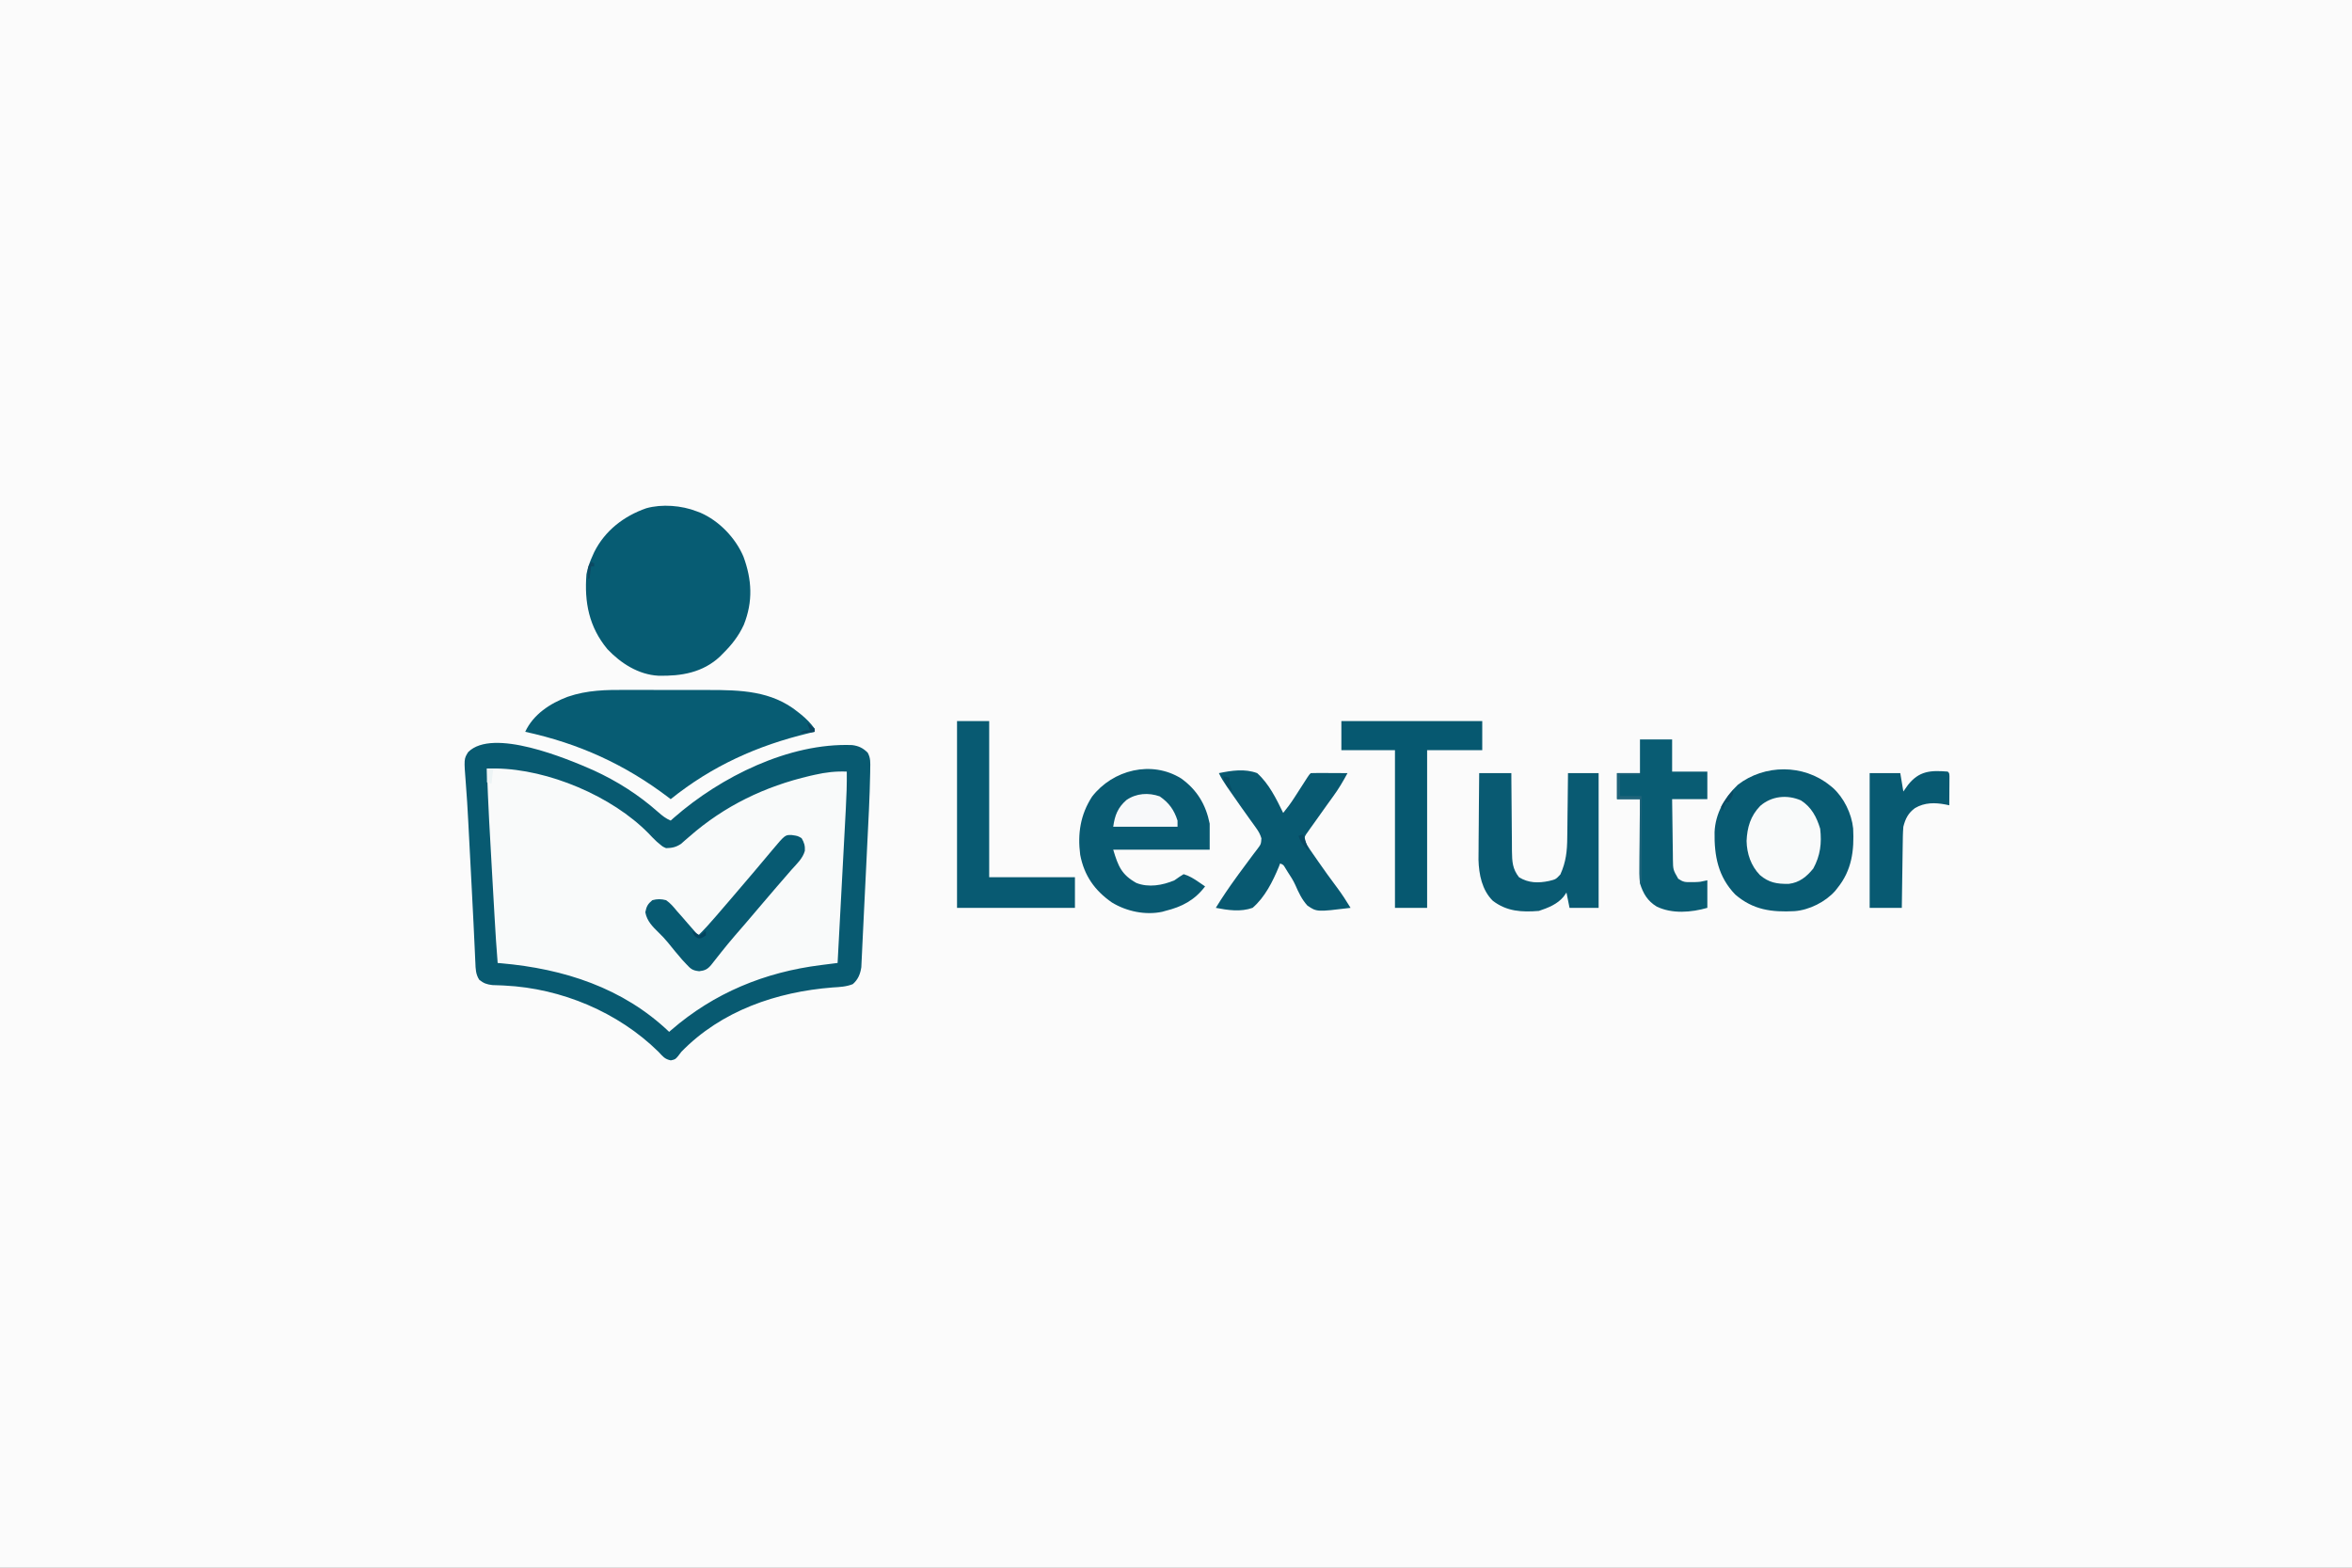 <?xml version="1.0" encoding="UTF-8"?>
<svg version="1.1" xmlns="http://www.w3.org/2000/svg" width="1536" height="1024">
<rect width="100%" height="100%" fill="#808080" stroke="none"/>
<path d="M0 0 C506.88 0 1013.76 0 1536 0 C1536 337.92 1536 675.84 1536 1024 C1029.12 1024 522.24 1024 0 1024 C0 686.08 0 348.16 0 0 Z " fill="#FBFBFB" transform="translate(0,0)"/>
<path d="M0 0 C15.574 7.136 29.496 15.998 42.32 27.359 C44.906 29.642 47.285 31.541 50.479 32.886 C51.243 32.208 52.007 31.53 52.795 30.832 C83.062 4.37 127.812 -17.996 168.971 -16.438 C173.269 -15.882 176.045 -14.521 179.108 -11.514 C181.081 -8.059 180.87 -4.833 180.783 -0.965 C180.773 -0.073 180.763 0.82 180.752 1.739 C180.471 18.064 179.54 34.385 178.741 50.691 C178.56 54.412 178.383 58.134 178.207 61.856 C177.778 70.917 177.334 79.978 176.872 89.039 C176.608 94.246 176.358 99.453 176.122 104.661 C175.971 107.917 175.81 111.172 175.646 114.426 C175.572 115.937 175.502 117.448 175.438 118.96 C175.349 121.03 175.244 123.099 175.134 125.169 C175.08 126.328 175.025 127.487 174.969 128.681 C174.281 133.176 172.864 136.659 169.432 139.699 C165.097 141.442 160.862 141.596 156.229 141.886 C119.694 144.753 83.582 157.062 57.479 183.886 C56.793 184.782 56.107 185.678 55.4 186.601 C53.479 188.886 53.479 188.886 50.541 189.511 C46.502 188.687 45.298 186.856 42.479 183.886 C16.157 158.002 -20.876 142.487 -57.756 140.656 C-58.476 140.619 -59.196 140.583 -59.938 140.545 C-61.967 140.454 -63.996 140.39 -66.025 140.328 C-69.72 139.861 -71.622 139.188 -74.521 136.886 C-76.879 133.35 -76.92 129.695 -77.082 125.574 C-77.118 124.844 -77.154 124.115 -77.191 123.363 C-77.308 120.945 -77.413 118.527 -77.518 116.109 C-77.598 114.401 -77.68 112.692 -77.763 110.984 C-77.935 107.411 -78.103 103.838 -78.268 100.265 C-78.622 92.662 -79.025 85.062 -79.427 77.461 C-79.643 73.363 -79.857 69.264 -80.07 65.166 C-80.156 63.531 -80.241 61.897 -80.326 60.263 C-80.501 56.925 -80.674 53.588 -80.847 50.25 C-81.062 46.102 -81.278 41.954 -81.496 37.806 C-81.576 36.262 -81.657 34.718 -81.736 33.174 C-82.16 24.957 -82.646 16.752 -83.311 8.55 C-84.567 -7.358 -84.567 -7.358 -81.771 -11.864 C-65.755 -27.88 -17.239 -7.615 0 0 Z " fill="#F9FAFA" transform="translate(387.521,503.114)"/>
<path d="M0 0 C15.574 7.136 29.496 15.998 42.32 27.359 C44.906 29.642 47.285 31.541 50.479 32.886 C51.243 32.208 52.007 31.53 52.795 30.832 C83.062 4.37 127.812 -17.996 168.971 -16.438 C173.269 -15.882 176.045 -14.521 179.108 -11.514 C181.081 -8.059 180.87 -4.833 180.783 -0.965 C180.773 -0.073 180.763 0.82 180.752 1.739 C180.471 18.064 179.54 34.385 178.741 50.691 C178.56 54.412 178.383 58.134 178.207 61.856 C177.778 70.917 177.334 79.978 176.872 89.039 C176.608 94.246 176.358 99.453 176.122 104.661 C175.971 107.917 175.81 111.172 175.646 114.426 C175.572 115.937 175.502 117.448 175.438 118.96 C175.349 121.03 175.244 123.099 175.134 125.169 C175.08 126.328 175.025 127.487 174.969 128.681 C174.281 133.176 172.864 136.659 169.432 139.699 C165.097 141.442 160.862 141.596 156.229 141.886 C119.694 144.753 83.582 157.062 57.479 183.886 C56.793 184.782 56.107 185.678 55.4 186.601 C53.479 188.886 53.479 188.886 50.541 189.511 C46.502 188.687 45.298 186.856 42.479 183.886 C16.157 158.002 -20.876 142.487 -57.756 140.656 C-58.476 140.619 -59.196 140.583 -59.938 140.545 C-61.967 140.454 -63.996 140.39 -66.025 140.328 C-69.72 139.861 -71.622 139.188 -74.521 136.886 C-76.879 133.35 -76.92 129.695 -77.082 125.574 C-77.118 124.844 -77.154 124.115 -77.191 123.363 C-77.308 120.945 -77.413 118.527 -77.518 116.109 C-77.598 114.401 -77.68 112.692 -77.763 110.984 C-77.935 107.411 -78.103 103.838 -78.268 100.265 C-78.622 92.662 -79.025 85.062 -79.427 77.461 C-79.643 73.363 -79.857 69.264 -80.07 65.166 C-80.156 63.531 -80.241 61.897 -80.326 60.263 C-80.501 56.925 -80.674 53.588 -80.847 50.25 C-81.062 46.102 -81.278 41.954 -81.496 37.806 C-81.576 36.262 -81.657 34.718 -81.736 33.174 C-82.16 24.957 -82.646 16.752 -83.311 8.55 C-84.567 -7.358 -84.567 -7.358 -81.771 -11.864 C-65.755 -27.88 -17.239 -7.615 0 0 Z M-69.521 -1.114 C-68.818 21.515 -67.495 44.107 -66.193 66.707 C-65.963 70.719 -65.735 74.732 -65.508 78.744 C-65.286 82.654 -65.062 86.564 -64.838 90.473 C-64.733 92.319 -64.628 94.164 -64.523 96.009 C-63.955 105.977 -63.344 115.935 -62.521 125.886 C-61.363 125.987 -61.363 125.987 -60.181 126.089 C-19.296 129.683 19.312 142.11 49.479 170.886 C49.903 170.515 50.328 170.143 50.766 169.76 C78.839 145.424 111.87 131.878 148.561 127.273 C149.616 127.138 150.671 127.003 151.757 126.864 C154.331 126.535 156.904 126.21 159.479 125.886 C160.565 105.597 161.649 85.308 162.727 65.018 C162.815 63.361 162.903 61.703 162.991 60.046 C163.034 59.249 163.076 58.451 163.12 57.63 C163.367 52.981 163.615 48.332 163.864 43.684 C164.114 39.034 164.36 34.385 164.605 29.735 C164.686 28.191 164.768 26.648 164.852 25.105 C165.289 17.027 165.593 8.978 165.479 0.886 C158.251 0.596 151.709 1.348 144.666 2.949 C143.172 3.285 143.172 3.285 141.647 3.628 C111.951 10.55 85.631 23.228 62.67 43.347 C61.245 44.573 61.245 44.573 59.791 45.824 C58.942 46.575 58.092 47.327 57.217 48.101 C53.86 50.29 51.469 50.777 47.479 50.886 C45.326 49.953 45.326 49.953 43.541 48.449 C42.86 47.885 42.18 47.322 41.479 46.742 C39.579 44.98 37.814 43.149 36.041 41.261 C12.195 16.904 -29.446 -0.657 -63.569 -1.143 C-65.553 -1.144 -67.537 -1.13 -69.521 -1.114 Z " fill="#085A71" transform="translate(387.521,503.114)"/>
<path d="M0 0 C1.22 0.458 1.22 0.458 2.465 0.926 C14.641 6.216 25.348 17.389 30.496 29.527 C36.108 44.678 36.811 58.896 30.781 74.066 C27.344 81.541 22.837 87.246 17 93 C16.153 93.862 16.153 93.862 15.289 94.742 C3.98 105.389 -10.14 107.704 -25.004 107.375 C-38.013 106.688 -49.54 99.302 -58.344 90 C-70.356 75.495 -73.467 59.355 -72 41 C-71.144 36.719 -69.833 32.955 -68 29 C-67.649 28.216 -67.299 27.433 -66.938 26.625 C-59.906 12.561 -47.568 3.102 -33 -2 C-22.776 -4.906 -9.799 -3.854 0 0 Z " fill="#075C73" transform="translate(455,334)"/>
<path d="M0 0 C2.027 0.001 4.053 -0 6.08 -0.002 C10.308 -0.001 14.535 0.009 18.763 0.027 C24.137 0.05 29.511 0.05 34.886 0.044 C39.066 0.04 43.246 0.047 47.426 0.057 C49.405 0.061 51.385 0.062 53.365 0.06 C74.434 0.057 94.696 0.522 111.852 14.363 C112.521 14.893 113.19 15.423 113.879 15.969 C117.314 18.794 120.298 21.687 122.852 25.363 C122.852 26.023 122.852 26.683 122.852 27.363 C121.617 27.655 120.382 27.946 119.109 28.246 C85.52 36.309 55.89 49.634 28.852 71.363 C28.425 71.035 27.998 70.706 27.559 70.367 C-0.966 48.665 -31.136 34.984 -66.148 27.363 C-60.897 15.978 -49.869 8.811 -38.469 4.508 C-25.668 0.096 -13.377 -0.069 0 0 Z " fill="#075C73" transform="translate(409.148,450.637)"/>
<path d="M0 0 C0.938 0.752 0.938 0.752 1.895 1.52 C9.165 8.03 14.22 18.425 15.219 28.126 C15.966 42.547 14.357 55.434 5 67 C4.522 67.614 4.044 68.227 3.551 68.859 C-2.812 76.104 -13.457 81.445 -23.051 82.151 C-37.939 82.926 -50.062 81.401 -61.777 71.305 C-72.974 59.695 -75.532 46.069 -75.277 30.559 C-74.775 18.47 -68.775 7.877 -60.109 -0.367 C-42.64 -13.89 -17.182 -13.941 0 0 Z " fill="#085A72" transform="translate(1195,513)"/>
<path d="M0 0 C10.354 7.457 16.101 17.085 18.582 29.492 C18.582 35.102 18.582 40.712 18.582 46.492 C-2.208 46.492 -22.998 46.492 -44.418 46.492 C-41.174 57.305 -39.008 62.801 -29.293 68.242 C-21.281 71.405 -12.133 69.766 -4.418 66.492 C-3.29 65.757 -2.181 64.989 -1.105 64.18 C-0.219 63.623 0.668 63.066 1.582 62.492 C5.275 63.583 8.238 65.45 11.395 67.617 C12.185 68.156 12.975 68.695 13.789 69.25 C14.381 69.66 14.972 70.07 15.582 70.492 C8.739 79.497 0.466 83.838 -10.418 86.492 C-11.06 86.677 -11.702 86.861 -12.363 87.051 C-23.393 89.42 -35.73 86.813 -45.266 80.984 C-56.506 73.192 -63.39 63.414 -65.98 49.844 C-67.773 36.11 -65.864 23.6 -58.234 11.84 C-44.637 -5.735 -19.344 -12.063 0 0 Z " fill="#095A72" transform="translate(771.418,508.508)"/>
<path d="M0 0 C6.93 0 13.86 0 21 0 C21.014 2.717 21.014 2.717 21.028 5.489 C21.064 11.492 21.118 17.495 21.184 23.498 C21.223 27.135 21.256 30.772 21.271 34.41 C21.286 37.925 21.321 41.438 21.368 44.953 C21.39 46.937 21.392 48.922 21.394 50.907 C21.505 57.753 21.698 62.527 26 68 C32.15 71.813 38.571 71.929 45.57 70.461 C50.043 69.372 50.043 69.372 53.014 66.181 C56.674 58.086 57.463 50.956 57.512 42.09 C57.53 40.882 57.548 39.674 57.566 38.429 C57.62 34.599 57.654 30.768 57.688 26.938 C57.721 24.329 57.755 21.72 57.791 19.111 C57.876 12.741 57.943 6.371 58 0 C64.6 0 71.2 0 78 0 C78 29.04 78 58.08 78 88 C71.73 88 65.46 88 59 88 C58.01 83.05 58.01 83.05 57 78 C56.381 78.887 55.763 79.774 55.125 80.688 C51.045 85.635 44.965 88.012 39 90 C27.906 90.9 18.04 90.418 8.848 83.344 C1.834 76.345 -0.175 66.243 -0.454 56.649 C-0.453 54.007 -0.432 51.371 -0.391 48.73 C-0.383 47.314 -0.377 45.898 -0.373 44.482 C-0.358 40.801 -0.319 37.12 -0.275 33.439 C-0.233 29.665 -0.215 25.89 -0.195 22.115 C-0.153 14.743 -0.083 7.372 0 0 Z " fill="#095A72" transform="translate(966,505)"/>
<path d="M0 0 C30.36 0 60.72 0 92 0 C92 6.27 92 12.54 92 19 C80.12 19 68.24 19 56 19 C56 52.99 56 86.98 56 122 C49.07 122 42.14 122 35 122 C35 88.01 35 54.02 35 19 C23.45 19 11.9 19 0 19 C0 12.73 0 6.46 0 0 Z " fill="#065870" transform="translate(876,471)"/>
<path d="M0 0 C8.24 -1.679 16.967 -3.035 25 0 C32.735 6.919 37.506 16.783 42 26 C44.599 22.827 46.983 19.622 49.199 16.172 C50.053 14.849 50.053 14.849 50.924 13.5 C51.506 12.592 52.088 11.685 52.688 10.75 C53.857 8.932 55.028 7.114 56.199 5.297 C56.97 4.096 56.97 4.096 57.757 2.87 C59 1 59 1 60 0 C61.781 -0.087 63.565 -0.107 65.348 -0.098 C66.427 -0.094 67.507 -0.091 68.619 -0.088 C70.324 -0.075 70.324 -0.075 72.062 -0.062 C73.773 -0.056 73.773 -0.056 75.518 -0.049 C78.345 -0.037 81.173 -0.021 84 0 C81.119 5.373 78.119 10.454 74.5 15.375 C73.638 16.567 72.777 17.76 71.918 18.953 C71.226 19.911 71.226 19.911 70.521 20.889 C67.594 24.951 64.689 29.027 61.812 33.125 C61.223 33.943 60.634 34.76 60.027 35.603 C59.489 36.376 58.95 37.149 58.395 37.945 C57.908 38.631 57.422 39.317 56.921 40.024 C55.824 41.942 55.824 41.942 56.191 44.002 C57.095 46.234 58.186 48.037 59.555 50.02 C60.082 50.787 60.609 51.555 61.152 52.346 C61.721 53.16 62.289 53.974 62.875 54.812 C63.456 55.654 64.038 56.496 64.637 57.363 C68.755 63.295 72.968 69.155 77.308 74.927 C80.456 79.139 83.27 83.507 86 88 C63.962 90.688 63.962 90.688 57.802 86.509 C54.252 82.599 52.07 77.998 49.983 73.185 C48.582 70.07 46.814 67.353 44.938 64.5 C44.41 63.644 43.883 62.788 43.34 61.906 C42.133 59.869 42.133 59.869 40 59 C39.593 60.06 39.593 60.06 39.178 61.141 C35.231 70.719 29.977 81.216 22 88 C14.26 90.779 5.918 89.547 -2 88 C2.172 81.185 6.622 74.653 11.312 68.188 C11.868 67.418 12.424 66.649 12.997 65.857 C15.663 62.18 18.352 58.524 21.098 54.906 C21.568 54.276 22.039 53.645 22.524 52.995 C23.401 51.822 24.29 50.657 25.193 49.503 C27.525 46.369 27.525 46.369 27.775 42.586 C26.948 39.825 25.907 38.032 24.227 35.699 C23.654 34.894 23.081 34.089 22.491 33.26 C21.875 32.411 21.26 31.562 20.625 30.688 C19.351 28.9 18.078 27.112 16.805 25.324 C16.166 24.433 15.528 23.541 14.87 22.623 C12.126 18.774 9.432 14.892 6.75 11 C6.071 10.023 6.071 10.023 5.377 9.026 C3.356 6.095 1.545 3.205 0 0 Z " fill="#085971" transform="translate(796,505)"/>
<path d="M0 0 C6.93 0 13.86 0 21 0 C21 33.66 21 67.32 21 102 C39.48 102 57.96 102 77 102 C77 108.6 77 115.2 77 122 C51.59 122 26.18 122 0 122 C0 81.74 0 41.48 0 0 Z " fill="#085A72" transform="translate(625,471)"/>
<path d="M0 0 C6.93 0 13.86 0 21 0 C21 6.93 21 13.86 21 21 C28.59 21 36.18 21 44 21 C44 26.94 44 32.88 44 39 C36.41 39 28.82 39 21 39 C21.074 45.603 21.157 52.204 21.262 58.806 C21.296 61.051 21.324 63.297 21.346 65.542 C21.38 68.772 21.432 72.001 21.488 75.23 C21.495 76.233 21.501 77.235 21.508 78.268 C21.619 85.141 21.619 85.141 25 91 C28.348 93.232 29.471 93.246 33.375 93.188 C34.779 93.178 34.779 93.178 36.211 93.168 C39.392 93.04 39.392 93.04 44 92 C44 97.94 44 103.88 44 110 C33.486 113.004 21.066 114.053 10.98 109.188 C4.935 105.563 2.051 100.581 0 94 C-0.515 89.686 -0.468 85.43 -0.391 81.09 C-0.385 79.882 -0.379 78.674 -0.373 77.429 C-0.351 73.598 -0.301 69.768 -0.25 65.938 C-0.23 63.329 -0.212 60.72 -0.195 58.111 C-0.151 51.741 -0.082 45.37 0 39 C-4.95 39 -9.9 39 -15 39 C-15 33.39 -15 27.78 -15 22 C-10.05 22 -5.1 22 0 22 C0 14.74 0 7.48 0 0 Z " fill="#095C73" transform="translate(1071,483)"/>
<path d="M0 0 C3.938 0.562 3.938 0.562 6.438 2.062 C8.11 4.85 8.756 7.049 8.559 10.316 C7.186 15.28 3.307 18.818 -0.062 22.562 C-1.078 23.732 -2.091 24.904 -3.102 26.078 C-5.315 28.648 -7.536 31.21 -9.766 33.766 C-12.75 37.193 -15.696 40.65 -18.625 44.125 C-22.417 48.622 -26.23 53.1 -30.062 57.562 C-41.667 70.946 -41.667 70.946 -52.625 84.855 C-55.029 87.71 -56.752 88.526 -60.445 88.957 C-64.847 88.477 -65.972 87.46 -68.938 84.25 C-69.787 83.34 -70.636 82.43 -71.512 81.492 C-74.756 77.766 -77.884 73.96 -80.965 70.098 C-82.819 67.857 -84.723 65.83 -86.812 63.812 C-90.877 59.843 -94.594 56.167 -95.625 50.438 C-94.88 46.631 -94.068 45.055 -91.062 42.562 C-87.866 41.686 -85.265 41.714 -82.062 42.562 C-79.233 44.5 -77.221 46.918 -75.062 49.562 C-73.897 50.876 -72.731 52.189 -71.562 53.5 C-70.395 54.853 -69.228 56.207 -68.062 57.562 C-66.751 59.064 -65.439 60.564 -64.125 62.062 C-63.104 63.229 -62.083 64.396 -61.062 65.562 C-57.155 61.756 -53.552 57.763 -50 53.625 C-49.435 52.97 -48.87 52.314 -48.288 51.639 C-46.544 49.615 -44.803 47.589 -43.062 45.562 C-42.02 44.35 -40.977 43.138 -39.934 41.926 C-35.101 36.302 -30.289 30.661 -25.5 25 C-25.054 24.473 -24.609 23.947 -24.149 23.404 C-21.795 20.619 -19.447 17.83 -17.105 15.035 C-16.617 14.454 -16.129 13.873 -15.625 13.274 C-14.699 12.172 -13.775 11.068 -12.853 9.963 C-4.349 -0.147 -4.349 -0.147 0 0 Z " fill="#075A72" transform="translate(517.062,545.438)"/>
<path d="M0 0 C1 1 1 1 1.114 3.041 C1.108 3.916 1.103 4.79 1.098 5.691 C1.094 6.636 1.091 7.58 1.088 8.553 C1.075 10.043 1.075 10.043 1.062 11.562 C1.058 12.56 1.053 13.557 1.049 14.584 C1.037 17.056 1.021 19.528 1 22 C0.229 21.84 -0.542 21.68 -1.337 21.515 C-8.383 20.153 -15.043 20.126 -21.348 23.801 C-25.82 27.047 -27.654 30.763 -29 36 C-29.332 40.058 -29.372 44.11 -29.414 48.18 C-29.433 49.348 -29.453 50.515 -29.473 51.719 C-29.532 55.437 -29.579 59.156 -29.625 62.875 C-29.663 65.401 -29.702 67.927 -29.742 70.453 C-29.838 76.635 -29.922 82.818 -30 89 C-36.93 89 -43.86 89 -51 89 C-51 59.96 -51 30.92 -51 1 C-44.4 1 -37.8 1 -31 1 C-30.34 4.96 -29.68 8.92 -29 13 C-28.01 11.598 -27.02 10.195 -26 8.75 C-18.753 -0.398 -11.404 -0.944 0 0 Z " fill="#085A72" transform="translate(1272,504)"/>
<path d="M0 0 C6.808 4.318 10.305 10.984 12.535 18.484 C13.634 27.934 12.645 36.06 8.035 44.484 C3.699 49.812 -0.96 53.675 -7.984 54.508 C-15.674 54.609 -20.923 53.792 -26.832 48.734 C-32.677 42.686 -35.343 34.804 -35.527 26.484 C-35.136 17.602 -32.97 10.18 -26.668 3.629 C-19.238 -2.901 -9.048 -3.939 0 0 Z " fill="#F9FAFA" transform="translate(1176.152,522.828)"/>
<path d="M0 0 C6.063 4.186 9.39 8.833 11.625 15.812 C11.625 17.133 11.625 18.453 11.625 19.812 C-2.235 19.812 -16.095 19.812 -30.375 19.812 C-29.315 12.389 -27.446 7.385 -21.75 2.387 C-15.249 -2.082 -7.362 -2.59 0 0 Z " fill="#F8F9FA" transform="translate(757.375,520.188)"/>
<path d="M0 0 C4.95 0 9.9 0 15 0 C15 0.33 15 0.66 15 1 C10.71 1 6.42 1 2 1 C2 5.62 2 10.24 2 15 C6.62 15 11.24 15 16 15 C16 33.81 16 52.62 16 72 C15.67 72 15.34 72 15 72 C15 53.85 15 35.7 15 17 C10.05 17 5.1 17 0 17 C0 11.39 0 5.78 0 0 Z " fill="#1F637A" transform="translate(1056,505)"/>
<path d="M0 0 C2.64 0 5.28 0 8 0 C6.68 0.33 5.36 0.66 4 1 C3.67 3.97 3.34 6.94 3 10 C2.01 9.67 1.02 9.34 0 9 C0 6.03 0 3.06 0 0 Z " fill="#EDF4F5" transform="translate(318,502)"/>
<path d="M0 0 C0 3.599 -0.958 5.095 -3 8 C-3.66 8 -4.32 8 -5 8 C-5.66 9.98 -6.32 11.96 -7 14 C-7.33 13.01 -7.66 12.02 -8 11 C-6.855 8.809 -6.855 8.809 -5.188 6.438 C-4.645 5.652 -4.102 4.867 -3.543 4.059 C-2 2 -2 2 0 0 Z " fill="#0A4A63" transform="translate(1132,516)"/>
<path d="M0 0 C1 2 1 2 1.438 3.812 C2.08 6.312 3.008 8.62 4 11 C0.606 7.874 -1.606 5.435 -3 1 C-2.01 0.67 -1.02 0.34 0 0 Z " fill="#074A64" transform="translate(851,545)"/>
<path d="M0 0 C1.707 1.281 3.374 2.618 5 4 C5 4.66 5 5.32 5 6 C1.7 6.33 -1.6 6.66 -5 7 C-2 5 -2 5 2 5 C1.34 3.35 0.68 1.7 0 0 Z " fill="#0B445F" transform="translate(527,472)"/>
<path d="M0 0 C1.32 0.33 2.64 0.66 4 1 C4 2.32 4 3.64 4 5 C4.613 6.687 5.271 8.36 6 10 C2.464 6.827 0.414 4.833 0 0 Z " fill="#084D64" transform="translate(799,507)"/>
<path d="M0 0 C1.65 0.99 3.3 1.98 5 3 C6.32 2.01 7.64 1.02 9 0 C9 0.99 9 1.98 9 3 C6 5 6 5 3.938 4.875 C1.427 3.741 0.973 2.514 0 0 Z " fill="#03445F" transform="translate(452,608)"/>
<path d="M0 0 C0.66 0.33 1.32 0.66 2 1 C2 1.66 2 2.32 2 3 C1.34 3 0.68 3 0 3 C-0.33 5.64 -0.66 8.28 -1 11 C-1.33 11 -1.66 11 -2 11 C-2.286 3.571 -2.286 3.571 0 0 Z " fill="#0C4963" transform="translate(386,367)"/>
</svg>
